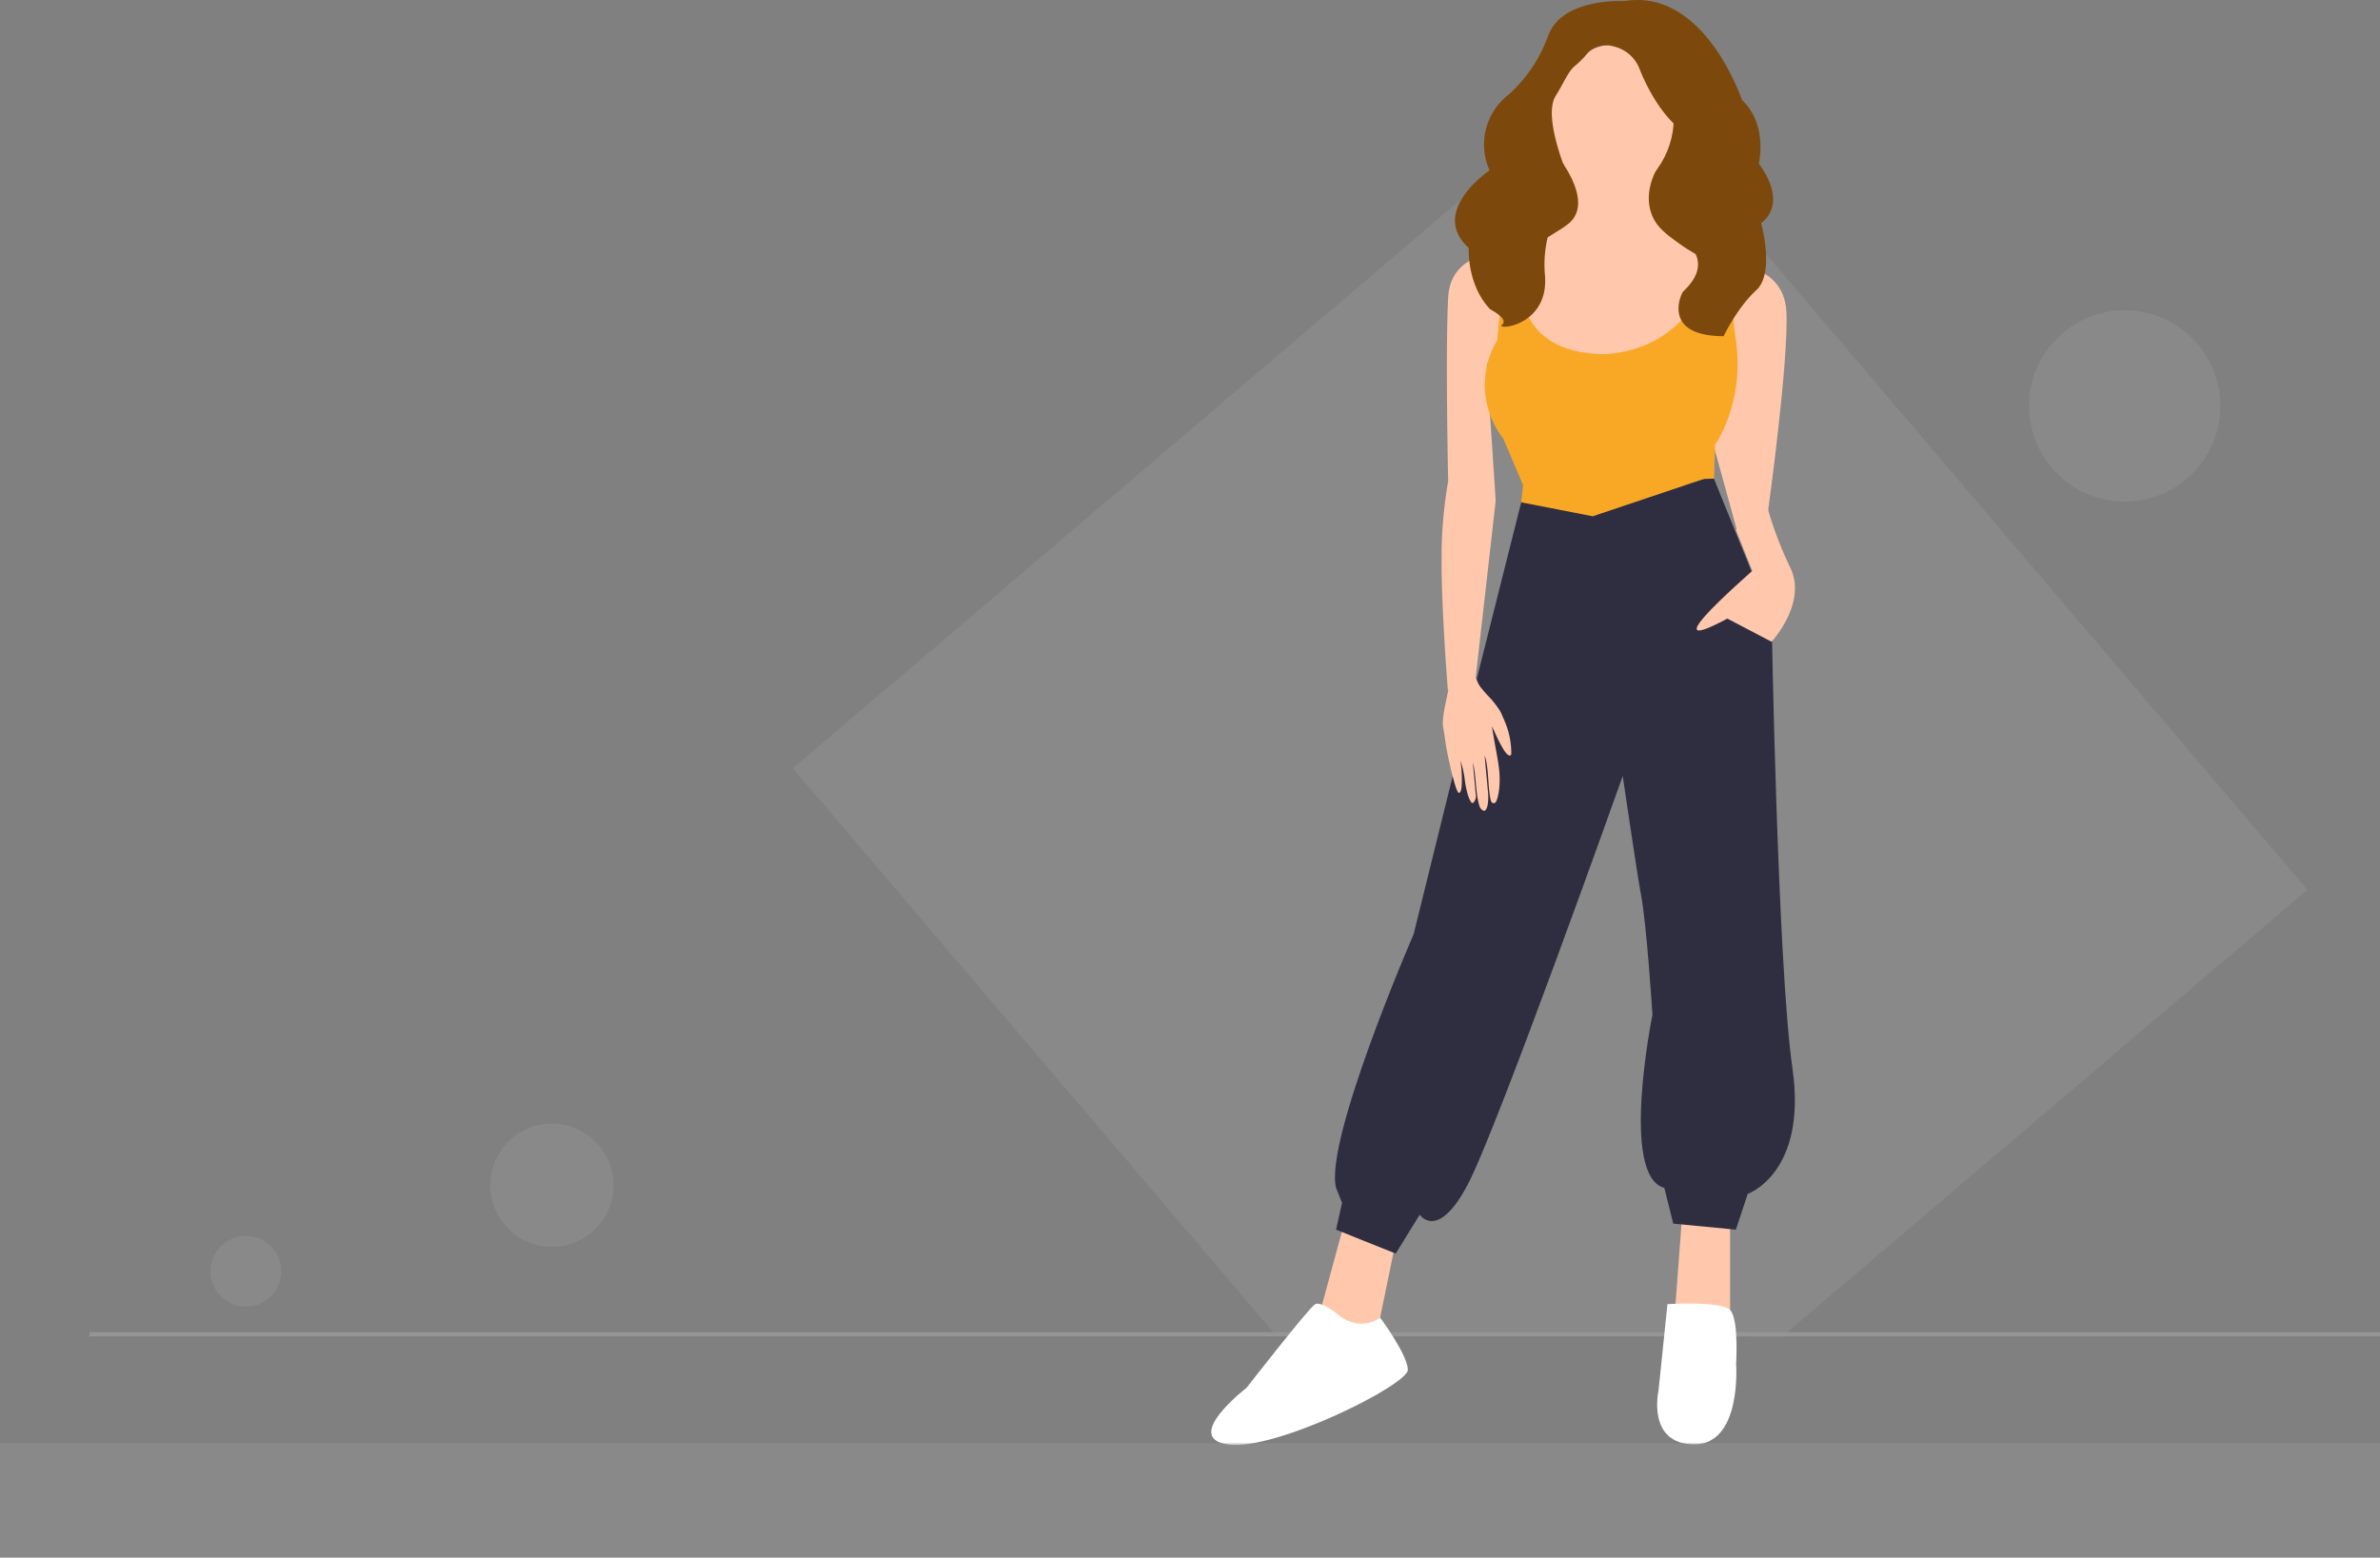 <svg xmlns="http://www.w3.org/2000/svg" width="692.319" height="453.2" viewBox="0 0 692.319 453.2"><rect x="0" y="0" width="692.319" height="453.2" fill="#808080" stroke="none"/><defs><style>.a{fill:rgba(149,149,149,0.43);}.b{fill:#959595;}.c{fill:#7d480b;}.d{fill:#ffc8ac;}.e{fill:#f9a826;}.f{fill:#2f2e41;}.g{fill:#fff;}</style></defs><g transform="translate(0 -0.003)"><path class="a" d="M821.687,279.135,696.295,385.827l-27.414,23.36-76.736-.424-65.54-.424-5.386-.061L507.9,392.666l-52.832-62.03-26.567-31.167-7.988-9.38-5.749-6.778-12.83-15.069L381.12,243.793l21.06-17.974,20.152-17.126L436.8,196.347,619.074,41.12Z" transform="translate(-150.476 -20.234)"/><path class="b" d="M0,0H666.3V1.21H0Z" transform="translate(26.022 387.633)"/><rect class="c" width="53.195" height="66.085" transform="translate(440.748 28.584)"/><path class="d" d="M641.407,586.83,633.6,615.515l13.011,9.5,3.51-2.6,6.052-29.472Z" transform="translate(-250.162 -231.694)"/><path class="d" d="M807,582.53l-2.6,34.737h16.461V585.132Z" transform="translate(-317.598 -229.997)"/><path class="e" d="M731.779,224.2,729.6,244.9l32.135,5.2,27.778-11.317-5.2-13.011Q757.983,224.956,731.779,224.2Z" transform="translate(-288.065 -89.348)"/><path class="f" d="M716.673,241.94c-6.959-1.331-13.919-2.723-20.818-4.055-4.66,18.458-9.259,36.855-13.919,55.313L664.568,363.52s-26.022,59.912-22.573,73.831l1.755,4.357-1.755,7.807,17.369,6.959,6.959-11.317s5.2,7.807,13.919-8.654,45.146-118.977,45.146-118.977,4.176,28.383,5.2,33.89c1.755,8.654,3.449,35.584,3.449,35.584s-9.562,46.9,3.45,50.35l2.6,10.409,18.216,1.755,3.45-10.409s17.369-6.052,13.011-36.492-6.052-130.234-6.052-130.234L751.592,230.2Z" transform="translate(-253.352 -91.717)"/><path class="g" d="M618.516,630.915s-4.357-3.449-6.052-2.6-19.971,24.328-19.971,24.328-19.124,14.766-5.2,16.521,52.105-17.369,52.105-21.726-8.049-15.19-8.049-15.19S625.475,636.967,618.516,630.915Z" transform="translate(-229.873 -248.849)"/><path class="g" d="M799.545,628.288s15.613-.968,18.216,1.695,1.755,15.674,1.755,15.674,1.755,23.42-12.164,23.42-10.409-15.614-10.409-15.614Z" transform="translate(-314.498 -248.824)"/><path class="d" d="M763.526,22.9c9.683.3,17.247,11.256,17.429,21.363s-7.02,21.786-17.429,22.028c-9.985.3-17.732-10.167-18.579-19.547C743.919,35.363,752.875,22.594,763.526,22.9Z" transform="translate(-294.093 -9.866)"/><path class="d" d="M739.108,81c4.66,7.444,4.418,11.68,3.268,14.222-1.694,3.752-5.507,4.176-15.432,11.8-3.389,2.6-5.083,3.873-5.507,4.539-10.651,15.916,22.876,53.618,22.876,53.618s48.6-18.216,44.3-53.86a49.109,49.109,0,0,1-15.856-7.444c-4.115-2.965-7.081-5.083-8.412-9.078-2-5.81.787-11.317,1.694-12.951Z" transform="translate(-284.017 -32.809)"/><path class="d" d="M715.666,122.5s-19.971-2.463-20.818,13.169,0,53.431,0,53.431c-.393,2.263-.914,5.6-1.307,9.683-.545,5.574-.605,9.8-.605,12.358-.127,14.076,1.707,37.478,1.815,38.78h0l1.543-.43a67.693,67.693,0,0,1,6.748-1.3l-.424.079,6.052-53.431-2.6-39.457,11.317-23.826Z" transform="translate(-273.586 -49.137)"/><path class="d" d="M826.423,128.149s16.6-.375,17.344,13.919-5.326,58.006-5.326,58.006l-9.126,5.344-8.376-30.331Z" transform="translate(-324.128 -51.424)"/><path class="d" d="M828.576,248.285l-1.6,3.976,4.757,11.886q-17.356,15.432-16.1,17.133.781,1.059,8.836-3.244l12.854,6.736s10.336-11.111,5.525-21.393a109.61,109.61,0,0,1-6.578-17.139S829.35,245.907,828.576,248.285Z" transform="translate(-321.996 -98.043)"/><path class="e" d="M719.933,117.6l-2.6,28.625a25.417,25.417,0,0,0-3.631,12.951,25.738,25.738,0,0,0,5.386,15.735c1.937,4.478,3.813,9.017,5.749,13.5,2.118-.3,5.386-.787,9.32-1.089a219.976,219.976,0,0,1,23.36-.545c5.386.061,13.193.061,22.876-.242l.3-9.864s8.654-12.164,6.052-30.38,0-24.328,0-24.328l-6.052-.847s-3.934,26.507-30.8,29.109c0,0-33.406,3.026-23.9-32.558Z" transform="translate(-281.787 -47.259)"/><path class="c" d="M748.592,1.692S730.618.6,726.5,11.738A42.6,42.6,0,0,1,715.126,28.8a18.308,18.308,0,0,0-5.689,22.149s-17.792,11.922-6.052,22.573c0,0-.666,10.591,6.233,17.853,0,0,5.507,2.784,3.45,4.478s13.8.545,12.467-14.524,7.928-25.72,7.928-25.72-8.957-19.547-4.841-26.265c2.542-4.055,3.57-7.081,5.689-8.836a26.258,26.258,0,0,0,3.207-3.147,7.347,7.347,0,0,1,7.988-2.481,10.63,10.63,0,0,1,7.625,6.717s4.478,11.982,12.1,17.611-5.87,15.371-5.87,15.371,2.36,11.5,8.412,18.337-1.755,12.769-2.179,13.5c-1.029,1.755-5.2,12.769,11.922,12.769,0,0,3.994-8.351,9.5-13.374s1.392-19.547,1.392-19.547,8.291-5.023-.666-17.308c0,0,2.784-11.2-4.841-18.458C782.784,30.5,772.073-2.181,748.592,1.692Z" transform="translate(-276.132 -1.37)"/><path class="d" d="M707.413,332.9a26.992,26.992,0,0,1,2.324,2.977,8.322,8.322,0,0,1,.986,1.816c.472,1.059.944,2.118,1.338,3.207a23.525,23.525,0,0,1,1.386,8.146.478.478,0,0,1-.605.448c-.72-.254-1.489-1.289-2.741-3.7-.43-.823-.769-1.531-1.21-2.5s-.823-1.755-1.071-2.306c.829,5.61,1.864,9.78,2.167,13.423.194,2.421.073,6.185-.914,8.418a.872.872,0,0,1-.678.545c-.605.073-.853-.557-.974-1.077-.847-3.77-.472-9.211-1.731-12.872.248,2.862.66,7.129.908,9.991a15.419,15.419,0,0,1,0,4.321c-.085.43-.363,1.652-.853,1.815a.75.75,0,0,1-.708-.163,2.324,2.324,0,0,1-.89-1.356c-1.15-3.782-.871-8.739-1.882-12.539q.405,4.563.823,9.132a2.852,2.852,0,0,1-.605,2.536.527.527,0,0,1-.375.145.545.545,0,0,1-.321-.224c-1.331-1.773-1.894-6.657-1.894-6.657a25.61,25.61,0,0,0-1.247-5.447,34.908,34.908,0,0,1,.4,4.521c.036,1.531.109,4.642-.726,4.841a.3.3,0,0,1-.182,0c-.914-.284-3.183-10.657-3.631-13.417-.188-1.113-.278-1.888-.484-3.244-.1-.69-.175-1.107-.224-1.4-.091-.557-.151-.9-.163-.986-.321-1.943.333-5.2.605-6.56.054-.254.036-.157.157-.738.557-2.669.605-3.062.811-3.752a5.749,5.749,0,0,1,1.168-2.336c1.894-2.058,6.258-1.931,6.99-.514,0,.042,0,.036.067.188a8.038,8.038,0,0,0,1.065,2.015A42.2,42.2,0,0,0,707.413,332.9Z" transform="translate(-273.83 -129.674)"/><circle class="a" cx="10.288" cy="10.288" r="10.288" transform="translate(61.244 359.614)"/><path class="a" d="M0,0H692.319V33.285H0Z" transform="translate(0 419.918)"/><circle class="a" cx="27.838" cy="27.838" r="27.838" transform="translate(590.214 90.281)"/><path class="a" d="M17.943,0A17.943,17.943,0,1,1,0,17.943,17.943,17.943,0,0,1,17.943,0Z" transform="translate(142.615 326.928)"/></g></svg>